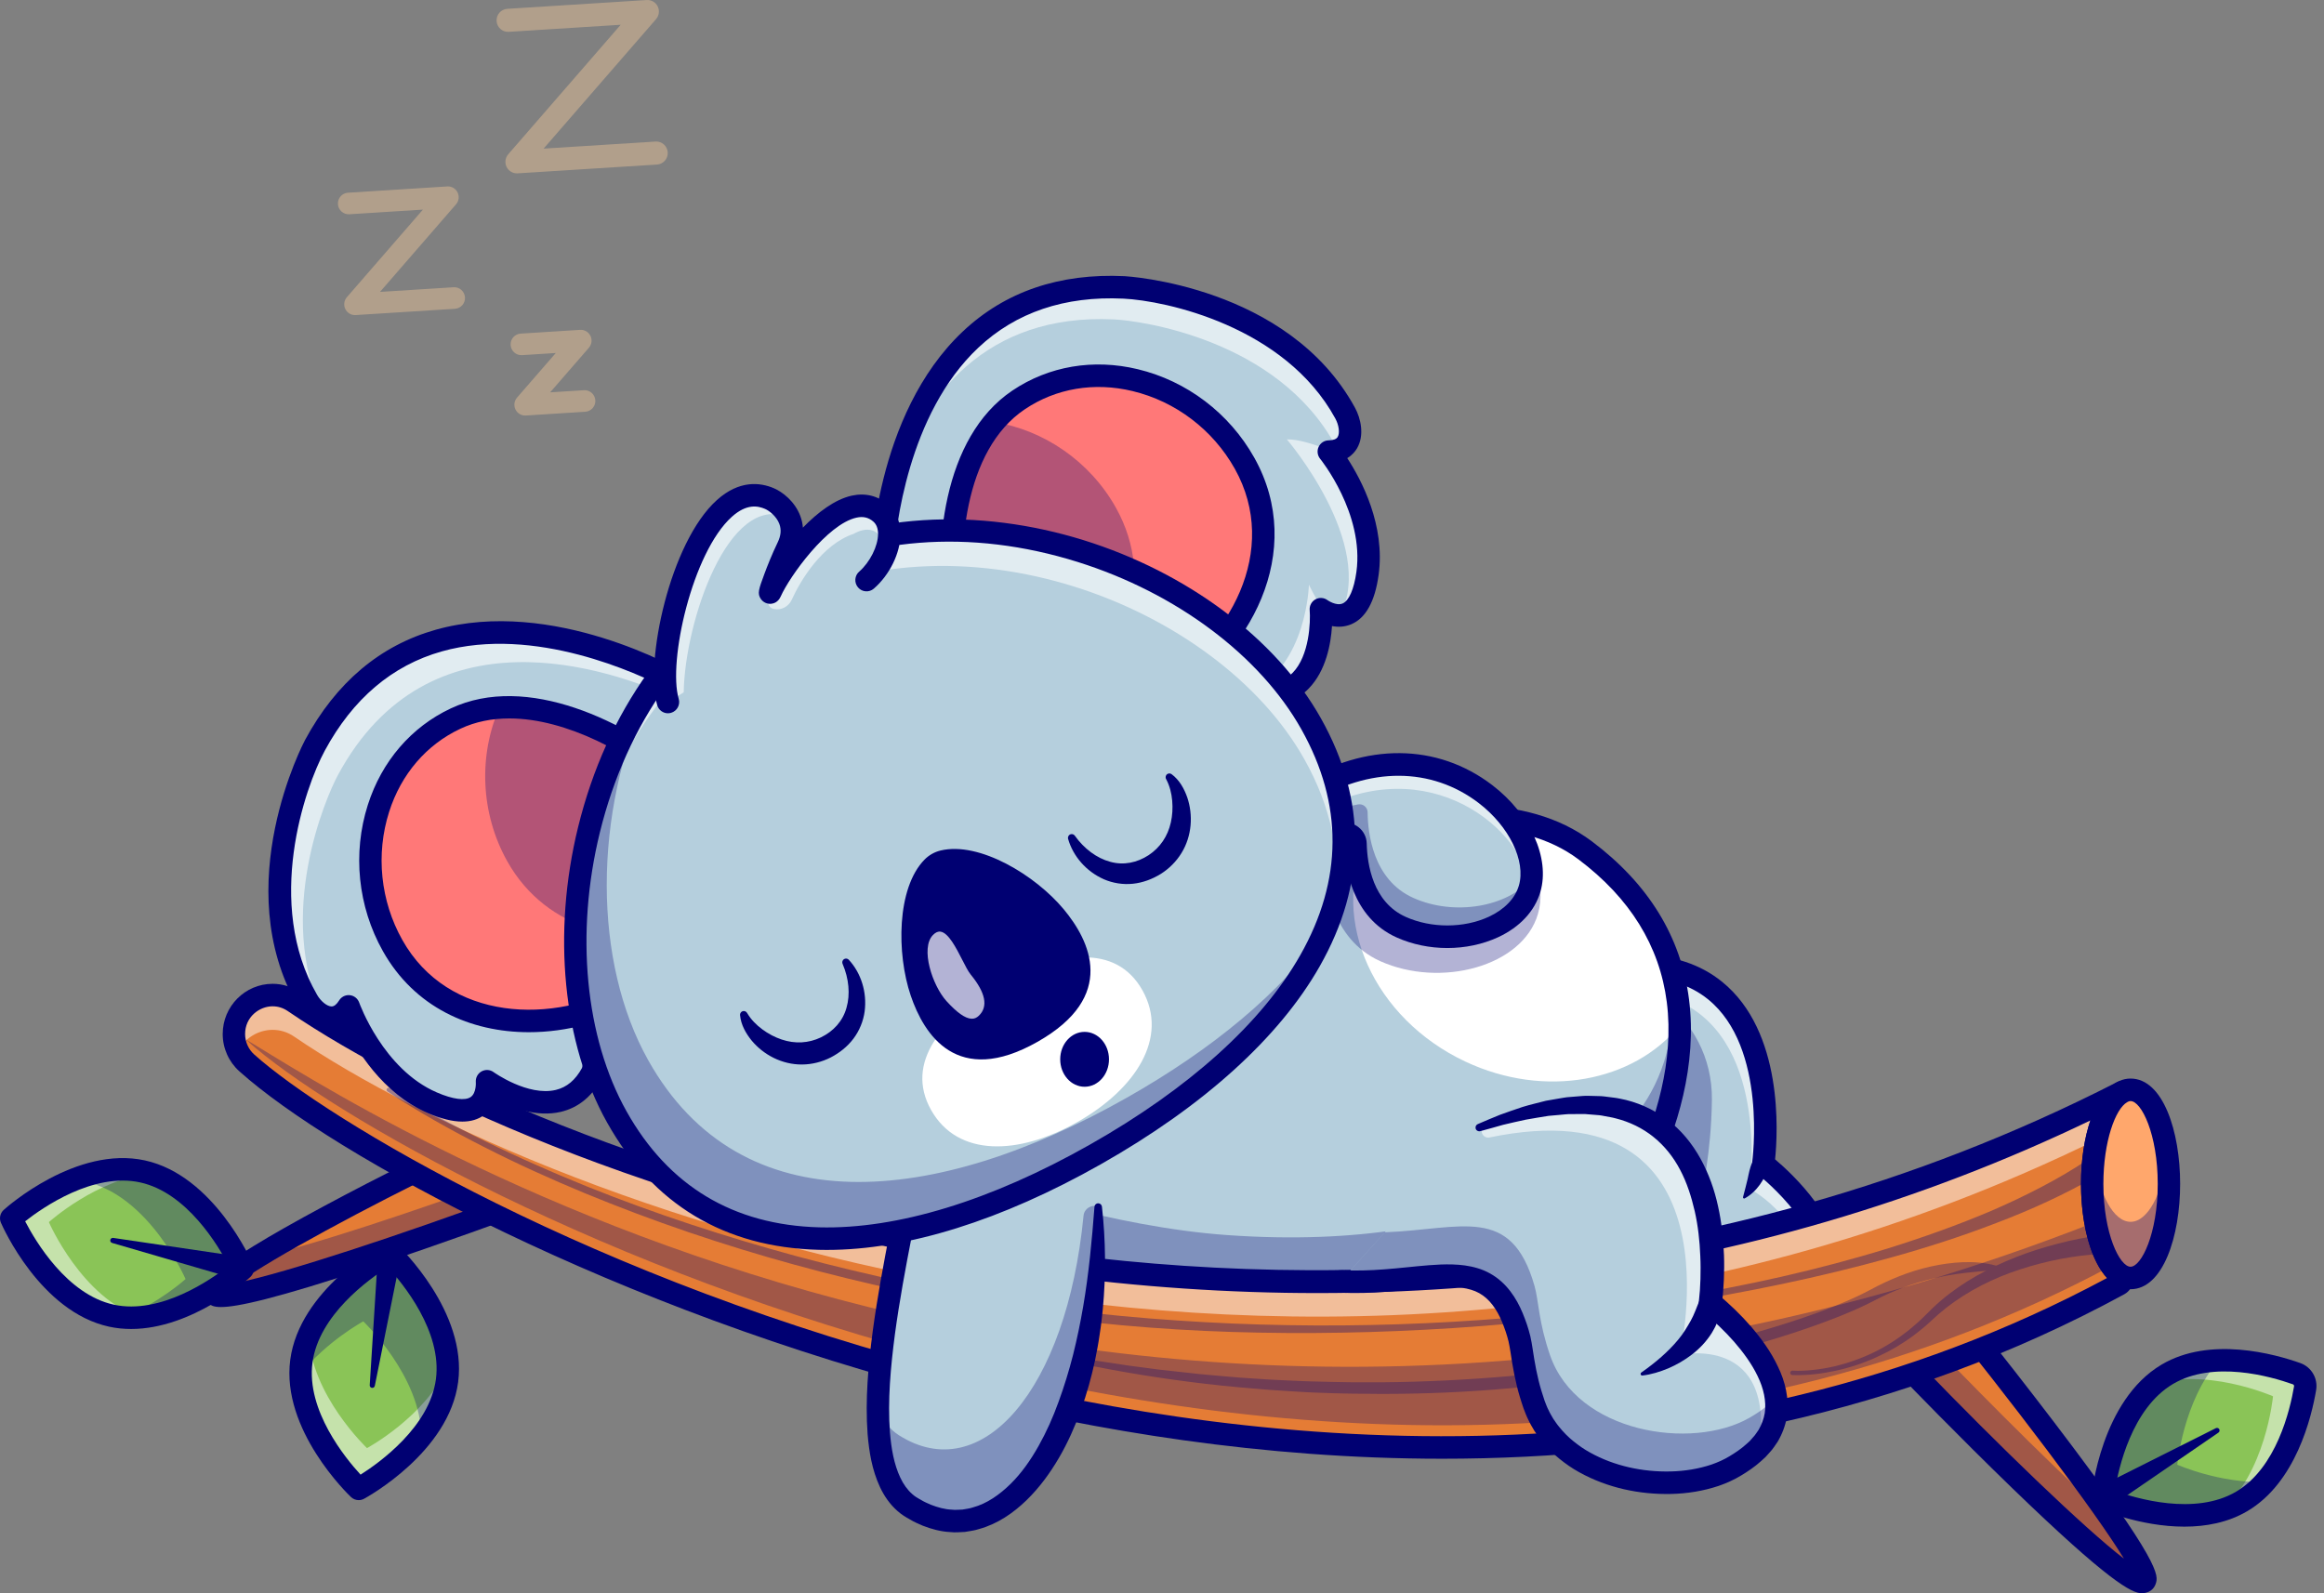 <svg width="140" height="96" viewBox="0 0 140 96" fill="none" xmlns="http://www.w3.org/2000/svg">
<rect x="0" y="0" width="140" height="96" fill="#808080" stroke="none"/>
<g clip-path="url(#clip0_0_351)">
<path d="M83.943 68.84C89.544 69.111 93.096 66.576 94.665 72.073C94.921 72.968 94.905 74.241 95.603 76.256C97.22 80.928 104.118 82.004 107.592 80.034C114.197 76.289 106.219 70.146 106.219 70.146C106.219 70.146 108.639 53.392 92.292 59.57" fill="#B5CFDD"/>
<path d="M103.576 81.088C102.315 81.088 101.008 80.864 99.809 80.408C97.665 79.595 96.134 78.133 95.497 76.293C95.044 74.984 94.891 73.997 94.768 73.203C94.703 72.781 94.647 72.415 94.558 72.104C93.45 68.225 91.341 68.437 88.149 68.761C86.909 68.886 85.502 69.029 83.938 68.953C83.876 68.95 83.829 68.897 83.831 68.834C83.834 68.772 83.89 68.721 83.949 68.727C85.496 68.801 86.894 68.661 88.127 68.536C91.313 68.214 93.614 67.982 94.774 72.043C94.866 72.367 94.924 72.739 94.99 73.169C95.112 73.954 95.263 74.93 95.709 76.22C96.324 77.996 97.808 79.408 99.888 80.197C102.464 81.175 105.538 81.07 107.537 79.936C109.139 79.028 109.997 77.9 110.089 76.585C110.306 73.474 106.192 70.268 106.15 70.236C106.118 70.211 106.102 70.17 106.108 70.13C106.118 70.058 107.102 62.887 103.243 59.769C100.884 57.862 97.213 57.831 92.331 59.676C92.273 59.699 92.208 59.668 92.186 59.61C92.164 59.552 92.194 59.487 92.252 59.465C97.214 57.589 100.959 57.632 103.385 59.593C107.142 62.63 106.43 69.358 106.339 70.096C106.844 70.496 110.528 73.524 110.313 76.6C110.216 77.996 109.319 79.185 107.647 80.132C106.529 80.767 105.085 81.088 103.576 81.088Z" fill="#000072"/>
<path d="M107.592 80.035C104.877 81.574 100.067 81.254 97.324 78.806C96.558 78.125 95.955 77.276 95.602 76.258C94.905 74.242 94.921 72.968 94.666 72.073C93.095 66.577 89.544 69.111 83.942 68.84L92.291 59.571C96.852 57.847 99.952 57.908 102.053 58.893C107.476 61.439 106.219 70.146 106.219 70.146C106.219 70.146 114.197 76.29 107.592 80.035V80.035Z" fill="#B5CFDD"/>
<path d="M103.55 81.075C101.335 81.075 98.942 80.401 97.25 78.89C96.43 78.161 95.84 77.288 95.496 76.294C95.043 74.984 94.89 73.996 94.768 73.202C94.703 72.779 94.646 72.415 94.558 72.103C93.449 68.225 91.341 68.438 88.149 68.76C86.908 68.885 85.501 69.028 83.937 68.951C83.893 68.95 83.855 68.922 83.839 68.882C83.822 68.841 83.83 68.795 83.859 68.763L92.207 59.494C92.22 59.481 92.234 59.47 92.251 59.464C96.398 57.897 99.712 57.67 102.1 58.789C107.285 61.223 106.439 69.283 106.338 70.095C106.843 70.495 110.527 73.524 110.312 76.6C110.215 77.996 109.318 79.185 107.647 80.132C106.572 80.741 105.105 81.074 103.549 81.074L103.55 81.075ZM90.397 68.377C92.417 68.377 93.911 69.022 94.774 72.042C94.866 72.367 94.923 72.738 94.99 73.168C95.111 73.953 95.262 74.93 95.708 76.221C96.039 77.177 96.608 78.018 97.398 78.722C100.209 81.23 104.998 81.376 107.537 79.937C109.138 79.029 109.997 77.901 110.089 76.585C110.306 73.474 106.192 70.268 106.151 70.236C106.119 70.211 106.103 70.17 106.108 70.13C106.121 70.044 107.29 61.476 102.005 58.995C99.679 57.905 96.433 58.131 92.356 59.667L84.187 68.737C85.64 68.787 86.958 68.654 88.127 68.537C88.943 68.454 89.701 68.378 90.397 68.378V68.377Z" fill="#000072"/>
<g opacity="0.6">
<path d="M109.269 78.727C109.28 73.516 105.396 71.634 105.396 71.634C105.396 71.634 106.653 62.926 101.23 60.381C99.129 59.396 96.029 59.335 91.468 61.059L84.445 68.855C84.28 68.853 84.111 68.848 83.942 68.839L92.291 59.571C96.852 57.847 99.952 57.908 102.053 58.892C107.476 61.438 106.219 70.146 106.219 70.146C106.219 70.146 112.542 75.015 109.269 78.727Z" fill="white"/>
</g>
<path d="M103.571 81.65C102.241 81.65 100.869 81.415 99.61 80.937C97.308 80.063 95.659 78.481 94.965 76.479C94.495 75.122 94.332 74.063 94.212 73.29C94.15 72.886 94.096 72.537 94.016 72.26C93.038 68.834 91.424 68.998 88.205 69.323C86.945 69.45 85.517 69.595 83.91 69.517C83.538 69.499 83.251 69.181 83.269 68.807C83.287 68.433 83.604 68.141 83.975 68.163C85.481 68.235 86.856 68.096 88.07 67.974C91.264 67.65 94.025 67.372 95.314 71.886C95.416 72.245 95.476 72.633 95.546 73.082C95.663 73.844 95.81 74.793 96.24 76.034C96.799 77.649 98.165 78.94 100.087 79.669C102.477 80.576 105.427 80.484 107.26 79.444C108.686 78.636 109.449 77.661 109.527 76.547C109.725 73.744 105.847 70.715 105.808 70.684C105.614 70.535 105.516 70.292 105.551 70.049C105.561 69.981 106.495 63.119 102.888 60.207C100.695 58.437 97.209 58.436 92.529 60.206C92.18 60.337 91.791 60.16 91.659 59.81C91.528 59.459 91.705 59.068 92.053 58.936C97.215 56.985 101.146 57.058 103.737 59.153C107.446 62.151 107.098 68.243 106.933 69.855C107.946 70.709 111.085 73.611 110.874 76.64C110.762 78.237 109.77 79.578 107.924 80.625C106.724 81.305 105.179 81.65 103.571 81.65Z" fill="#000072"/>
<path d="M105.003 72.126C105.101 71.732 105.203 71.382 105.279 71.039C105.318 70.868 105.346 70.698 105.389 70.537C105.433 70.376 105.474 70.217 105.553 70.061L105.564 70.039C105.679 69.811 105.956 69.72 106.183 69.836C106.337 69.915 106.429 70.07 106.435 70.232C106.442 70.444 106.388 70.649 106.316 70.844C106.242 71.039 106.131 71.218 106.011 71.387C105.767 71.722 105.468 72.01 105.103 72.206C105.069 72.224 105.026 72.211 105.009 72.177C105 72.161 104.999 72.142 105.003 72.126V72.126Z" fill="#000072"/>
<g opacity="0.3">
<path d="M102.51 71.89C102.51 71.89 101.466 75.032 97.324 78.806C96.558 78.125 95.955 77.276 95.602 76.258C94.905 74.242 94.921 72.968 94.666 72.073C93.095 66.577 89.544 69.111 83.942 68.84L92.291 59.571C92.69 59.42 93.078 59.283 93.455 59.159C98.262 57.577 103.187 61.187 103.127 66.268C103.089 69.492 102.51 71.89 102.51 71.89Z" fill="#000072"/>
</g>
<path d="M96.035 75.601C96.035 75.601 89.784 82.213 73.622 81.064C63.627 80.352 52.852 72.295 52.852 72.295L72.023 53.964C72.023 53.964 74.977 52.361 78.953 51.019C80.125 50.621 81.388 50.248 82.689 49.943C85.369 49.317 88.219 48.99 90.801 49.379C92.523 49.638 94.129 50.216 95.487 51.235C99.675 54.378 101.118 58.151 101.183 61.779C101.317 68.977 96.035 75.602 96.035 75.602L96.035 75.601Z" fill="#B5CFDD"/>
<path d="M77.268 81.309C76.11 81.309 74.893 81.267 73.614 81.176C63.701 80.471 52.893 72.466 52.785 72.386C52.758 72.366 52.742 72.335 52.74 72.302C52.738 72.268 52.751 72.236 52.775 72.213L71.946 53.883C71.953 53.876 71.961 53.87 71.97 53.865C71.999 53.849 74.977 52.242 78.917 50.912C80.181 50.482 81.442 50.119 82.663 49.833C85.762 49.11 88.506 48.919 90.818 49.267C92.672 49.546 94.266 50.178 95.554 51.144C99.287 53.946 101.219 57.523 101.296 61.777C101.429 68.933 96.176 75.606 96.123 75.672C96.121 75.674 96.119 75.677 96.117 75.68C96.059 75.74 90.625 81.31 77.268 81.31L77.268 81.309ZM53.027 72.284C54.181 73.12 64.313 80.288 73.63 80.951C89.415 82.074 95.779 75.704 95.951 75.527C96.104 75.332 101.201 68.783 101.072 61.781C100.996 57.6 99.094 54.083 95.42 51.325C94.162 50.382 92.602 49.764 90.784 49.49C88.501 49.148 85.786 49.336 82.714 50.053C81.5 50.338 80.246 50.699 78.988 51.126C75.2 52.405 72.308 53.94 72.089 54.057L53.026 72.284H53.027Z" fill="#000072"/>
<g opacity="0.3">
<path d="M96.036 75.601C96.036 75.601 89.784 82.213 73.622 81.064C63.627 80.352 52.852 72.295 52.852 72.295L55.293 69.961C59.444 71.471 67.084 73.93 73.914 74.417C90.076 75.566 96.036 69.256 96.036 69.256C96.036 69.256 101.188 67.059 100.842 58.989C101.061 59.919 101.167 60.853 101.184 61.779C101.318 68.977 96.036 75.601 96.036 75.601Z" fill="#000072"/>
</g>
<path d="M101.184 61.779C98.418 65.192 93.07 66.214 88.283 63.968C82.768 61.382 80.085 55.44 82.289 50.695C82.411 50.436 82.542 50.185 82.689 49.942C87.158 48.9 92.092 48.687 95.488 51.234C99.676 54.377 101.118 58.15 101.184 61.779V61.779Z" fill="white"/>
<path d="M77.346 81.877C76.152 81.877 74.897 81.834 73.574 81.74C63.499 81.023 52.895 73.172 52.449 72.838C52.29 72.719 52.191 72.534 52.178 72.335C52.166 72.135 52.243 71.941 52.387 71.803L71.559 53.474C71.602 53.432 71.65 53.397 71.703 53.368C72.361 53.011 87.901 44.694 95.892 50.691C99.3 53.248 101.27 56.452 101.748 60.213C102.757 68.148 96.816 75.707 96.563 76.024C96.551 76.039 96.539 76.054 96.526 76.068C96.283 76.324 90.862 81.877 77.345 81.877H77.346ZM53.911 72.218C56.379 73.931 65.374 79.797 73.669 80.388C88.842 81.467 95.143 75.533 95.53 75.151C95.909 74.661 101.32 67.517 100.409 60.378C99.978 56.999 98.186 54.105 95.085 51.777C88.051 46.498 73.611 53.895 72.422 54.52L53.911 72.217V72.218Z" fill="#000072"/>
<path d="M26.879 69.663C26.879 69.663 12.869 76.488 12.888 77.88C12.907 79.273 30.799 72.674 30.799 72.674" fill="#DD8E58"/>
<path d="M13.334 78.176C13.125 78.176 12.974 78.149 12.89 78.091C12.816 78.04 12.776 77.967 12.775 77.882C12.756 76.459 25.39 70.263 26.83 69.561C26.886 69.534 26.953 69.557 26.98 69.613C27.007 69.669 26.984 69.737 26.928 69.764C21.322 72.495 12.987 76.91 13 77.879C13 77.886 13 77.893 13.018 77.905C13.08 77.948 13.196 77.969 13.359 77.969C15.369 77.969 24.586 74.845 30.759 72.568C30.818 72.548 30.882 72.577 30.904 72.636C30.925 72.694 30.895 72.759 30.837 72.781C29.246 73.367 16.121 78.176 13.333 78.176L13.334 78.176Z" fill="#000072"/>
<path d="M30.799 72.673L29.254 71.487L26.88 69.661C26.88 69.661 19.901 73.059 15.801 75.551C14.093 76.589 12.882 77.471 12.888 77.88C12.908 79.272 30.799 72.673 30.799 72.673Z" fill="#E57C35"/>
<g opacity="0.3">
<path d="M30.799 72.673C30.799 72.673 12.907 79.272 12.887 77.881C12.882 77.499 13.942 76.701 15.477 75.75C18.508 75.178 25.382 72.805 29.199 71.445L29.253 71.486L30.798 72.672L30.799 72.673Z" fill="#000072"/>
</g>
<path d="M13.31 78.754C12.857 78.754 12.704 78.647 12.572 78.556C12.348 78.402 12.217 78.158 12.213 77.89C12.206 77.348 12.195 76.607 19.558 72.651C23.03 70.786 26.55 69.07 26.585 69.052C26.92 68.89 27.324 69.03 27.487 69.367C27.649 69.704 27.509 70.109 27.174 70.272C22.009 72.789 16.489 75.758 14.385 77.269C17.198 76.697 24.203 74.384 30.567 72.037C30.916 71.908 31.304 72.089 31.432 72.44C31.561 72.792 31.381 73.181 31.032 73.31C30.99 73.326 26.807 74.867 22.533 76.287C16.493 78.295 14.253 78.754 13.31 78.754Z" fill="#000072"/>
<path d="M115.274 82.757C115.274 82.757 127.706 95.648 129.129 95.303C130.552 94.959 116.851 78.003 116.851 78.003" fill="#E57C35"/>
<g opacity="0.3">
<path d="M116.85 78.002L115.275 82.758C115.275 82.758 127.705 95.648 129.128 95.304C129.542 95.205 128.68 93.705 127.25 91.629C123.118 87.933 117.265 81.862 117.265 81.862L118.049 79.496C117.31 78.569 116.85 78.002 116.85 78.002Z" fill="#000072"/>
</g>
<path d="M129.03 96C128.426 96 127.055 95.314 121.2 89.648C117.944 86.497 114.821 83.262 114.79 83.229C114.531 82.96 114.538 82.531 114.805 82.27C115.073 82.01 115.5 82.017 115.759 82.286C120.373 87.07 125.563 92.082 127.949 93.916C126.231 91.09 121.177 84.432 116.327 78.43C116.092 78.14 116.136 77.713 116.425 77.477C116.715 77.241 117.14 77.285 117.375 77.576C117.407 77.615 120.623 81.598 123.742 85.694C130.258 94.251 130.028 94.936 129.86 95.435C129.771 95.7 129.557 95.897 129.287 95.962C129.212 95.981 129.132 96 129.03 96Z" fill="#000072"/>
<path d="M127.68 76.762C127.899 76.924 127.886 77.258 127.647 77.388C81.755 102.37 24.857 73.002 14.874 64.051C14.375 63.606 14.091 62.972 14.091 62.303C14.091 60.925 15.217 59.956 16.425 59.956C16.863 59.956 17.311 60.083 17.723 60.364C32.956 70.774 81.628 89.412 127.826 65.813C126.801 66.388 126.036 68.642 126.036 71.334C126.036 74.025 126.729 76.059 127.68 76.762H127.68Z" fill="#E57C35"/>
<g opacity="0.5">
<path d="M126.307 68.669C80.567 91.101 32.79 72.757 17.723 62.46C17.312 62.179 16.863 62.052 16.425 62.052C15.556 62.052 14.732 62.553 14.335 63.345C14.177 63.023 14.091 62.667 14.091 62.302C14.091 60.924 15.217 59.955 16.425 59.955C16.863 59.955 17.311 60.082 17.723 60.363C32.956 70.773 81.628 89.411 127.826 65.812C127.167 66.181 126.616 67.243 126.307 68.669Z" fill="white"/>
</g>
<g opacity="0.3">
<path d="M14.875 62.696C24.825 71.62 81.394 100.828 127.209 76.267C126.78 75.669 126.436 74.746 126.235 73.63C66.679 97.059 20.997 66.289 14.808 62.63C14.83 62.652 14.851 62.675 14.875 62.697V62.696Z" fill="#000072"/>
</g>
<g opacity="0.35">
<path d="M23.477 65.567C24.398 66.175 25.364 66.73 26.334 67.266C27.307 67.8 28.294 68.308 29.291 68.795C30.288 69.282 31.294 69.751 32.31 70.196C33.322 70.65 34.347 71.076 35.374 71.495C39.491 73.151 43.716 74.528 47.995 75.693C52.278 76.844 56.624 77.764 61.001 78.465C65.377 79.168 69.802 79.552 74.232 79.747C83.094 80.118 92.004 79.613 100.768 78.199C105.147 77.484 109.491 76.526 113.727 75.222C115.841 74.561 117.929 73.819 119.961 72.956C120.974 72.519 121.971 72.046 122.945 71.537C123.919 71.029 124.868 70.477 125.773 69.868L125.775 69.867C126.033 69.693 126.382 69.762 126.554 70.021C126.727 70.281 126.658 70.631 126.4 70.805C126.39 70.811 126.379 70.819 126.368 70.824C124.402 71.964 122.351 72.897 120.256 73.691C118.167 74.5 116.037 75.18 113.888 75.778C109.59 76.973 105.221 77.868 100.825 78.563C98.627 78.912 96.421 79.205 94.209 79.444C93.103 79.562 91.996 79.671 90.887 79.763C89.779 79.862 88.67 79.948 87.559 80.02C83.119 80.308 78.664 80.396 74.213 80.255C69.762 80.117 65.317 79.716 60.912 79.035C58.711 78.68 56.523 78.267 54.347 77.791C52.171 77.317 50.005 76.794 47.857 76.202C43.561 75.023 39.334 73.588 35.214 71.888C33.155 71.034 31.124 70.114 29.139 69.1C28.145 68.595 27.162 68.07 26.193 67.518C25.225 66.963 24.268 66.395 23.342 65.762C23.287 65.725 23.273 65.65 23.31 65.596C23.346 65.542 23.419 65.528 23.473 65.563L23.477 65.566L23.477 65.567Z" fill="#000072"/>
</g>
<path d="M86.878 87.894C76.036 87.894 65.945 86.195 57.631 84.102C37.102 78.935 20.007 69.562 14.425 64.556C13.784 63.986 13.416 63.164 13.416 62.303C13.416 60.635 14.765 59.278 16.425 59.278C17.019 59.278 17.6 59.459 18.102 59.803C25.755 65.033 41.651 72.196 61.263 75.171C77.708 77.666 102.552 77.963 127.52 65.208C127.847 65.04 128.247 65.168 128.421 65.493C128.594 65.818 128.476 66.223 128.155 66.404C127.445 66.803 126.711 68.756 126.711 71.333C126.711 73.911 127.416 75.725 128.079 76.216C128.373 76.433 128.533 76.779 128.508 77.142C128.483 77.499 128.282 77.814 127.968 77.984C114.39 85.376 100.077 87.894 86.878 87.894ZM16.424 60.633C15.626 60.633 14.765 61.272 14.765 62.303C14.765 62.776 14.968 63.229 15.321 63.543C19.628 67.405 35.715 77.188 57.959 82.787C76.066 87.344 102.691 90.019 126.938 77.001C125.969 75.966 125.361 73.82 125.361 71.333C125.361 69.894 125.567 68.57 125.927 67.51C115.722 72.421 104.777 75.63 93.357 77.054C82.896 78.358 72.029 78.176 61.061 76.512C41.225 73.503 25.113 66.235 17.342 60.925C17.06 60.731 16.752 60.634 16.424 60.634V60.633ZM127.278 77.307C127.278 77.307 127.279 77.308 127.279 77.308C127.279 77.308 127.278 77.308 127.278 77.307Z" fill="#000072"/>
<path d="M130.66 71.334C130.66 74.465 129.624 77.002 128.347 77.002C127.069 77.002 126.036 74.465 126.036 71.334C126.036 68.642 126.801 66.388 127.825 65.813C127.859 65.794 127.895 65.776 127.929 65.758C127.931 65.756 127.934 65.756 127.936 65.756C128.069 65.694 128.207 65.665 128.347 65.665C129.624 65.665 130.66 68.202 130.66 71.333V71.334Z" fill="#FFA76C"/>
<g opacity="0.35">
<path d="M130.661 71.333C130.661 74.464 129.625 77.001 128.348 77.001C127.07 77.001 126.037 74.464 126.037 71.333C126.037 70.743 126.073 70.177 126.14 69.641C126.436 71.947 127.312 73.619 128.348 73.619C129.383 73.619 130.261 71.948 130.557 69.641C130.625 70.174 130.661 70.743 130.661 71.333Z" fill="#000072"/>
</g>
<path d="M128.346 77.68C126.386 77.68 125.361 74.487 125.361 71.334C125.361 68.395 126.219 65.939 127.496 65.221L127.612 65.159C127.632 65.149 127.652 65.14 127.673 65.131C127.887 65.036 128.113 64.987 128.346 64.987C130.307 64.987 131.334 68.18 131.334 71.334C131.334 74.487 130.307 77.681 128.346 77.681L128.346 77.68ZM128.214 66.374L128.142 66.411C127.444 66.804 126.71 68.757 126.71 71.334C126.71 74.334 127.695 76.325 128.346 76.325C128.997 76.325 129.984 74.335 129.984 71.334C129.984 68.333 128.998 66.343 128.346 66.343C128.301 66.343 128.259 66.353 128.216 66.372C128.215 66.372 128.214 66.373 128.213 66.374H128.214Z" fill="#000072"/>
<g opacity="0.3">
<path d="M107.993 82.586C108.404 82.61 108.834 82.586 109.253 82.54C109.674 82.494 110.092 82.424 110.505 82.327C111.329 82.132 112.132 81.848 112.894 81.479C113.653 81.106 114.366 80.645 115.024 80.117C115.349 79.848 115.667 79.572 115.963 79.27L116.425 78.814C116.584 78.662 116.749 78.516 116.914 78.372C118.253 77.229 119.819 76.389 121.444 75.747C122.258 75.425 123.095 75.164 123.942 74.942C124.795 74.719 125.637 74.545 126.545 74.43C126.853 74.391 127.135 74.61 127.174 74.919C127.213 75.229 126.995 75.512 126.686 75.551C126.669 75.553 126.651 75.555 126.634 75.555H126.618C126.228 75.568 125.798 75.608 125.388 75.659C124.973 75.711 124.558 75.776 124.145 75.853C123.321 76.01 122.505 76.221 121.706 76.482C120.107 76.997 118.582 77.762 117.254 78.791C117.091 78.922 116.927 79.055 116.769 79.192L116.297 79.622C115.978 79.922 115.635 80.196 115.288 80.46C114.936 80.721 114.571 80.96 114.196 81.183C113.819 81.402 113.431 81.6 113.034 81.78C112.243 82.142 111.413 82.415 110.565 82.596C109.715 82.778 108.856 82.882 107.973 82.853C107.899 82.851 107.841 82.789 107.844 82.714C107.846 82.64 107.908 82.582 107.982 82.584C107.983 82.584 107.984 82.584 107.985 82.584H107.994L107.993 82.586Z" fill="#000072"/>
<path d="M60.379 80.946C62.89 81.465 65.413 81.911 67.947 82.276L69.85 82.527L71.757 82.736C72.392 82.816 73.031 82.857 73.667 82.919C74.303 82.982 74.941 83.025 75.579 83.065C76.216 83.109 76.854 83.151 77.493 83.173C78.132 83.198 78.769 83.237 79.408 83.244C80.047 83.254 80.686 83.284 81.325 83.285C81.964 83.285 82.603 83.294 83.241 83.288C85.797 83.266 88.35 83.139 90.895 82.92C93.44 82.695 95.975 82.366 98.492 81.926C101.008 81.489 103.503 80.928 105.959 80.234C107.184 79.88 108.401 79.495 109.595 79.055C110.193 78.837 110.781 78.597 111.362 78.344C111.652 78.218 111.937 78.083 112.22 77.945L112.639 77.73L113.073 77.501C114.243 76.908 115.491 76.446 116.79 76.215C118.08 75.988 119.443 75.935 120.696 76.405C120.725 76.416 120.74 76.449 120.729 76.478C120.721 76.501 120.7 76.515 120.677 76.515H120.672C120.353 76.522 120.033 76.55 119.718 76.565C119.403 76.589 119.09 76.623 118.778 76.654C118.156 76.719 117.537 76.797 116.926 76.929C115.705 77.183 114.51 77.576 113.381 78.124L112.521 78.56C112.227 78.703 111.932 78.841 111.633 78.97C111.037 79.228 110.436 79.47 109.827 79.69C108.614 80.139 107.385 80.535 106.147 80.897C103.667 81.607 101.152 82.181 98.615 82.63C96.08 83.084 93.524 83.422 90.959 83.648C88.394 83.88 85.82 83.987 83.245 83.99C81.958 83.986 80.671 83.969 79.385 83.914C78.742 83.896 78.101 83.845 77.458 83.809C76.816 83.776 76.175 83.722 75.534 83.666C70.404 83.254 65.319 82.356 60.352 81.055C60.322 81.047 60.304 81.016 60.312 80.986C60.32 80.957 60.35 80.939 60.379 80.944V80.946Z" fill="#000072"/>
</g>
<g opacity="0.35">
<path d="M14.24 63.115C14.177 62.946 14.133 62.77 14.111 62.59C14.133 62.77 14.177 62.946 14.24 63.115Z" fill="#000072"/>
</g>
<g opacity="0.35">
<path d="M14.102 62.284C14.095 62.288 14.091 62.294 14.091 62.302C14.091 62.294 14.095 62.288 14.102 62.284Z" fill="#000072"/>
</g>
<g opacity="0.35">
<path d="M14.669 63.84C14.57 63.727 14.482 63.606 14.407 63.478C14.482 63.607 14.57 63.727 14.669 63.84Z" fill="#000072"/>
</g>
<g opacity="0.35">
<path d="M23.811 70.053C23.135 69.672 22.488 69.296 21.871 68.927C22.488 69.296 23.135 69.671 23.811 70.053Z" fill="#000072"/>
</g>
<g opacity="0.35">
<path d="M28.185 72.396C27.767 72.184 27.356 71.972 26.953 71.761C27.356 71.972 27.767 72.184 28.185 72.396Z" fill="#000072"/>
</g>
<g opacity="0.35">
<path d="M14.133 62.283C14.124 62.281 14.117 62.282 14.111 62.283C14.117 62.282 14.124 62.281 14.133 62.283Z" fill="#000072"/>
</g>
<g opacity="0.35">
<path d="M19.629 67.539C17.953 66.46 16.582 65.475 15.554 64.63C16.582 65.475 17.953 66.461 19.629 67.539Z" fill="#000072"/>
</g>
<g opacity="0.35">
<path d="M127.437 76.545C127.437 76.545 127.437 76.545 127.437 76.544C127.437 76.544 127.437 76.545 127.437 76.545Z" fill="#000072"/>
</g>
<g opacity="0.35">
<path d="M127.547 76.652C127.551 76.655 127.554 76.658 127.557 76.66C127.553 76.657 127.55 76.654 127.547 76.652Z" fill="#000072"/>
</g>
<g opacity="0.35">
<path d="M127.751 76.829C127.751 76.829 127.748 76.828 127.748 76.826C127.748 76.827 127.75 76.828 127.751 76.829Z" fill="#000072"/>
</g>
<g opacity="0.35">
<path d="M14.288 62.341C14.308 62.351 14.331 62.362 14.354 62.374C14.331 62.362 14.308 62.35 14.288 62.341Z" fill="#000072"/>
</g>
<g opacity="0.35">
<path d="M14.21 62.306C14.225 62.312 14.24 62.319 14.258 62.328C14.24 62.319 14.224 62.312 14.21 62.306Z" fill="#000072"/>
</g>
<g opacity="0.35">
<path d="M14.15 62.287C14.161 62.289 14.171 62.292 14.184 62.297C14.171 62.292 14.16 62.289 14.15 62.287Z" fill="#000072"/>
</g>
<g opacity="0.35">
<path d="M14.875 64.05C14.977 64.142 15.085 64.236 15.197 64.331C15.085 64.236 14.977 64.141 14.875 64.05Z" fill="#000072"/>
</g>
<g opacity="0.35">
<path d="M59.555 83.874C58.965 83.734 58.377 83.591 57.794 83.444C58.377 83.591 58.965 83.734 59.555 83.874Z" fill="#000072"/>
</g>
<g opacity="0.35">
<path d="M75.509 86.625C73.751 86.44 72.009 86.216 70.285 85.957C72.009 86.216 73.751 86.44 75.509 86.625Z" fill="#000072"/>
</g>
<g opacity="0.35">
<path d="M34.957 75.597C32.544 74.536 30.289 73.465 28.216 72.411C30.289 73.465 32.544 74.536 34.957 75.597Z" fill="#000072"/>
</g>
<g opacity="0.35">
<path d="M75.509 86.625C76.198 86.697 76.889 86.763 77.582 86.823C76.889 86.763 76.198 86.697 75.509 86.625Z" fill="#000072"/>
</g>
<g opacity="0.35">
<path d="M85.357 87.223C84.636 87.212 83.916 87.194 83.198 87.168C83.917 87.193 84.636 87.212 85.357 87.223Z" fill="#000072"/>
</g>
<g opacity="0.35">
<path d="M127.646 77.387C114.025 84.802 99.435 87.429 85.39 87.223C99.435 87.429 114.025 84.802 127.646 77.387C127.741 77.336 127.799 77.253 127.823 77.162C127.799 77.253 127.741 77.336 127.646 77.387Z" fill="#000072"/>
</g>
<g opacity="0.35">
<path d="M62.625 84.566C61.738 84.377 60.858 84.18 59.985 83.976C60.858 84.18 61.738 84.377 62.625 84.566Z" fill="#000072"/>
</g>
<g opacity="0.35">
<path d="M40.471 77.886C40.008 77.705 39.549 77.523 39.095 77.34C39.549 77.523 40.008 77.706 40.471 77.886Z" fill="#000072"/>
</g>
<g opacity="0.35">
<path d="M37.957 76.876C37.861 76.837 37.767 76.797 37.672 76.758C37.767 76.797 37.862 76.837 37.957 76.876Z" fill="#000072"/>
</g>
<g opacity="0.35">
<path d="M36.332 76.194C36.255 76.161 36.177 76.128 36.1 76.094C36.177 76.128 36.255 76.161 36.332 76.194Z" fill="#000072"/>
</g>
<g opacity="0.35">
<path d="M43.395 78.995C42.85 78.795 42.309 78.593 41.775 78.389C42.309 78.592 42.85 78.794 43.395 78.995Z" fill="#000072"/>
</g>
<g opacity="0.35">
<path d="M48.835 80.87C48.419 80.736 48.006 80.6 47.595 80.463C48.006 80.6 48.419 80.736 48.835 80.87Z" fill="#000072"/>
</g>
<g opacity="0.35">
<path d="M46.831 80.207C46.539 80.108 46.249 80.008 45.959 79.908C46.248 80.008 46.539 80.107 46.831 80.207Z" fill="#000072"/>
</g>
<g opacity="0.35">
<path d="M45.173 79.634C44.79 79.499 44.409 79.363 44.031 79.226C44.41 79.363 44.79 79.499 45.173 79.634Z" fill="#000072"/>
</g>
<path d="M6.707 79.273C10.557 80.114 14.619 76.451 14.619 76.451C14.619 76.451 12.438 71.424 8.587 70.582C4.737 69.741 0.675 73.404 0.675 73.404C0.675 73.404 2.856 78.431 6.707 79.273Z" fill="#8AC457"/>
<path d="M7.884 79.509C7.484 79.509 7.082 79.47 6.683 79.383C2.821 78.539 0.594 73.5 0.572 73.449C0.553 73.405 0.564 73.353 0.6 73.32C0.641 73.283 4.749 69.629 8.611 70.472C12.473 71.315 14.7 76.354 14.722 76.405C14.741 76.45 14.73 76.502 14.694 76.534C14.657 76.568 11.351 79.509 7.884 79.509ZM6.731 79.162C10.225 79.924 13.958 76.869 14.482 76.42C14.191 75.794 12.058 71.455 8.563 70.692C5.07 69.929 1.336 72.985 0.812 73.434C1.103 74.061 3.236 78.399 6.731 79.162Z" fill="#000072"/>
<g opacity="0.5">
<path d="M2.945 73.637C2.945 73.637 5.858 71.01 9.089 70.718C8.926 70.664 8.758 70.618 8.587 70.581C4.736 69.74 0.676 73.405 0.676 73.405C0.676 73.405 2.856 78.433 6.707 79.273C7.296 79.401 7.893 79.425 8.478 79.372C4.939 78.233 2.945 73.637 2.945 73.637L2.945 73.637Z" fill="white"/>
</g>
<g opacity="0.3">
<path d="M14.62 76.451C14.62 76.451 12.438 71.425 8.588 70.581C7.153 70.266 5.691 70.577 4.422 71.094C4.664 71.112 4.908 71.147 5.148 71.2C8.999 72.041 11.179 77.068 11.179 77.068C11.179 77.068 9.578 78.514 7.429 79.379C11.05 79.671 14.62 76.451 14.62 76.451V76.451Z" fill="#000072"/>
</g>
<path d="M7.901 80.076C7.458 80.076 7.011 80.033 6.563 79.935C2.423 79.031 0.151 73.894 0.056 73.675C-0.06 73.407 0.008 73.095 0.224 72.9C0.401 72.74 4.59 69.016 8.731 69.919C12.871 70.824 15.143 75.961 15.238 76.179C15.354 76.447 15.287 76.76 15.07 76.954C14.913 77.096 11.562 80.076 7.901 80.076V80.076ZM6.85 78.61C9.666 79.226 12.717 77.1 13.779 76.267C13.158 75.066 11.26 71.86 8.444 71.245C5.627 70.628 2.577 72.754 1.515 73.588C2.137 74.789 4.034 77.995 6.85 78.61Z" fill="#000072"/>
<path d="M6.819 74.588L14.39 75.707C14.759 75.762 15.014 76.107 14.96 76.478C14.906 76.85 14.562 77.106 14.193 77.052C14.163 77.047 14.131 77.04 14.103 77.032L6.754 74.891C6.672 74.868 6.624 74.781 6.648 74.699C6.67 74.623 6.744 74.577 6.819 74.588H6.819Z" fill="#000072"/>
<path d="M26.93 83.186C27.445 79.261 23.475 75.497 23.475 75.497C23.475 75.497 18.669 78.097 18.154 82.022C17.638 85.947 21.608 89.711 21.608 89.711C21.608 89.711 26.414 87.111 26.93 83.186Z" fill="#8AC457"/>
<path d="M21.608 89.823C21.58 89.823 21.552 89.813 21.53 89.793C21.491 89.755 17.525 85.944 18.042 82.007C18.559 78.07 23.373 75.424 23.422 75.397C23.464 75.374 23.517 75.381 23.552 75.415C23.592 75.453 27.558 79.264 27.04 83.201C26.523 87.137 21.709 89.784 21.661 89.81C21.644 89.819 21.626 89.824 21.608 89.824V89.823ZM23.457 75.637C22.859 75.98 18.733 78.475 18.265 82.037C17.797 85.599 21.138 89.083 21.626 89.571C22.224 89.228 26.35 86.733 26.818 83.171C27.286 79.608 23.945 76.124 23.457 75.637Z" fill="#000072"/>
<g opacity="0.5">
<path d="M26.929 83.185C26.966 82.897 26.981 82.609 26.973 82.325C25.642 85.345 22.109 87.254 22.109 87.254C22.109 87.254 18.701 84.023 18.611 80.426C18.388 80.928 18.226 81.461 18.153 82.022C17.638 85.947 21.607 89.71 21.607 89.71C21.607 89.71 26.414 87.11 26.93 83.185H26.929Z" fill="white"/>
</g>
<g opacity="0.3">
<path d="M25.383 86.543C26.144 85.591 26.762 84.46 26.929 83.185C27.444 79.26 23.475 75.498 23.475 75.498C23.475 75.498 18.668 78.098 18.153 82.023C18.12 82.276 18.105 82.531 18.108 82.784C19.69 80.803 21.885 79.616 21.885 79.616C21.885 79.616 25.354 82.906 25.383 86.543V86.543Z" fill="#000072"/>
</g>
<path d="M21.608 90.388C21.44 90.388 21.273 90.325 21.145 90.203C20.973 90.04 16.931 86.153 17.485 81.933C18.04 77.712 22.947 75.012 23.156 74.9C23.412 74.761 23.727 74.803 23.939 75.003C24.112 75.167 28.153 79.054 27.599 83.274C27.045 87.494 22.137 90.194 21.929 90.307C21.828 90.361 21.718 90.388 21.609 90.388L21.608 90.388ZM23.363 76.353C22.223 77.075 19.2 79.24 18.823 82.11C18.446 84.98 20.806 87.859 21.721 88.853C22.86 88.132 25.884 85.966 26.261 83.096C26.638 80.226 24.278 77.347 23.363 76.353V76.353Z" fill="#000072"/>
<path d="M22.273 83.461L22.756 75.788C22.779 75.414 23.101 75.129 23.474 75.153C23.846 75.177 24.13 75.5 24.106 75.874C24.104 75.904 24.099 75.938 24.094 75.966L22.579 83.502C22.562 83.586 22.48 83.64 22.396 83.623C22.32 83.608 22.268 83.537 22.273 83.461L22.273 83.461Z" fill="#000072"/>
<path d="M130.564 82.804C127.169 84.808 126.659 90.264 126.659 90.264C126.659 90.264 131.652 92.469 135.047 90.464C138.441 88.459 138.951 83.003 138.951 83.003C138.951 83.003 133.958 80.798 130.564 82.804Z" fill="#8AC457"/>
<path d="M131.609 91.412C129.022 91.412 126.648 90.382 126.614 90.367C126.569 90.348 126.543 90.302 126.547 90.254C126.552 90.198 127.102 84.717 130.507 82.706C133.911 80.694 138.946 82.877 138.996 82.9C139.04 82.919 139.067 82.965 139.062 83.013C139.057 83.069 138.508 88.55 135.103 90.561C134.031 91.194 132.797 91.412 131.609 91.412ZM126.78 90.192C127.417 90.454 131.91 92.186 134.99 90.366C138.07 88.547 138.748 83.76 138.83 83.074C138.193 82.813 133.701 81.081 130.621 82.901C127.541 84.72 126.862 89.507 126.78 90.192Z" fill="#000072"/>
<g opacity="0.5">
<path d="M130.114 83.029C129.869 83.174 129.641 83.338 129.426 83.515C132.738 82.283 136.929 84.131 136.929 84.131C136.929 84.131 136.488 88.827 133.713 91.106C134.016 90.993 134.313 90.857 134.597 90.689C137.991 88.684 138.501 83.228 138.501 83.228C138.501 83.228 133.508 81.023 130.114 83.028V83.029Z" fill="white"/>
</g>
<g opacity="0.3">
<path d="M130.562 82.804C127.17 84.808 126.66 90.265 126.66 90.265C126.66 90.265 131.651 92.469 135.046 90.464C135.585 90.147 136.051 89.743 136.454 89.287C133.742 89.392 131.162 88.254 131.162 88.254C131.162 88.254 131.522 84.389 133.662 81.97C132.599 82.011 131.517 82.239 130.562 82.804Z" fill="#000072"/>
</g>
<path d="M131.588 91.986C128.926 91.986 126.534 90.949 126.388 90.885C126.121 90.767 125.96 90.492 125.987 90.201C126.009 89.964 126.572 84.375 130.221 82.219C133.138 80.496 137.034 81.583 138.573 82.13C139.244 82.369 139.644 83.054 139.526 83.759C139.253 85.377 138.306 89.325 135.388 91.048C134.205 91.747 132.865 91.986 131.588 91.986ZM127.4 89.826C128.666 90.284 132.222 91.345 134.704 89.879C137.133 88.445 137.955 84.963 138.196 83.533C138.205 83.478 138.175 83.427 138.123 83.409C136.762 82.924 133.334 81.953 130.906 83.388C128.416 84.858 127.615 88.491 127.4 89.826V89.826Z" fill="#000072"/>
<path d="M133.642 86.319L127.329 90.654C127.021 90.866 126.6 90.787 126.389 90.477C126.179 90.167 126.258 89.744 126.566 89.533C126.591 89.516 126.619 89.499 126.646 89.486L133.485 86.052C133.562 86.013 133.655 86.045 133.693 86.121C133.728 86.192 133.704 86.276 133.642 86.319Z" fill="#000072"/>
<path d="M55.25 68.265C55.25 72.062 50.194 87.838 54.865 90.802C60.57 94.42 66.459 86.178 66.157 72.71" fill="#B5CFDD"/>
<path d="M57.588 91.768C56.658 91.768 55.721 91.477 54.806 90.897C51.345 88.701 53.058 79.933 54.309 73.531C54.753 71.256 55.137 69.291 55.137 68.264C55.137 68.202 55.188 68.151 55.25 68.151C55.312 68.151 55.362 68.202 55.362 68.264C55.362 69.313 54.976 71.288 54.529 73.575C53.361 79.556 51.595 88.593 54.926 90.706C56.566 91.746 58.279 91.815 59.88 90.904C63.762 88.697 66.24 81.386 66.046 72.712C66.044 72.65 66.093 72.598 66.155 72.597H66.158C66.218 72.597 66.269 72.645 66.27 72.707C66.466 81.461 63.943 88.853 59.991 91.1C59.209 91.545 58.4 91.767 57.588 91.767V91.768Z" fill="#000072"/>
<g opacity="0.3">
<path d="M54.866 90.802C53.39 89.865 52.886 87.651 52.884 84.941C53.19 85.604 53.604 86.131 54.154 86.48C59.133 89.639 64.255 83.756 65.274 73.249C65.316 72.817 65.759 72.547 66.158 72.71C66.458 86.178 60.569 94.42 54.866 90.802Z" fill="#000072"/>
</g>
<path d="M55.924 68.265C55.918 68.847 55.847 69.361 55.774 69.88C55.698 70.396 55.609 70.903 55.517 71.407C55.333 72.415 55.133 73.412 54.94 74.408C54.552 76.399 54.182 78.385 53.913 80.377C53.653 82.363 53.466 84.37 53.611 86.311C53.69 87.272 53.856 88.23 54.232 89.026C54.417 89.424 54.661 89.768 54.956 90.025L55.069 90.119L55.188 90.203C55.268 90.259 55.38 90.314 55.474 90.37C55.667 90.492 55.873 90.576 56.076 90.666C56.487 90.825 56.91 90.945 57.339 90.962C57.553 90.991 57.766 90.959 57.98 90.957C58.191 90.914 58.406 90.9 58.611 90.826C59.451 90.6 60.214 90.062 60.875 89.413C61.54 88.76 62.091 87.967 62.564 87.126C63.038 86.284 63.437 85.389 63.769 84.465C64.107 83.543 64.396 82.599 64.642 81.638C64.881 80.675 65.085 79.701 65.253 78.715C65.59 76.744 65.779 74.741 65.932 72.716V72.714C65.942 72.589 66.05 72.495 66.175 72.505C66.285 72.513 66.37 72.6 66.382 72.706C66.612 74.744 66.628 76.813 66.435 78.873L66.352 79.645C66.324 79.902 66.279 80.158 66.243 80.415C66.172 80.928 66.072 81.439 65.97 81.949C65.753 82.966 65.472 83.975 65.118 84.963C64.756 85.947 64.332 86.918 63.794 87.837C63.258 88.756 62.621 89.632 61.834 90.398C61.05 91.157 60.1 91.822 58.976 92.131C58.702 92.224 58.409 92.253 58.124 92.304C57.833 92.315 57.54 92.349 57.25 92.313C56.665 92.286 56.101 92.129 55.572 91.922C55.312 91.809 55.05 91.697 54.812 91.55C54.689 91.477 54.572 91.42 54.444 91.332L54.253 91.198L54.073 91.049C53.603 90.64 53.258 90.129 53.014 89.609C52.525 88.559 52.357 87.474 52.266 86.418C52.11 84.298 52.311 82.233 52.576 80.194C52.852 78.156 53.227 76.145 53.616 74.148C53.81 73.149 54.009 72.153 54.19 71.162C54.28 70.666 54.367 70.172 54.438 69.683C54.509 69.196 54.572 68.7 54.575 68.265V68.253C54.577 67.879 54.882 67.577 55.254 67.58C55.627 67.583 55.927 67.888 55.924 68.263V68.264V68.265Z" fill="#000072"/>
<g opacity="0.3">
<path d="M92.647 55.071C91.722 58.24 86.78 59.547 83.142 57.911C80.151 56.567 79.78 53.105 79.768 51.585C79.764 51.205 79.415 50.925 79.046 51C79.016 51.007 78.986 51.012 78.953 51.019C80.126 50.621 81.389 50.248 82.689 49.943C85.37 49.317 88.219 48.99 90.801 49.379C92.406 51.175 93.151 53.343 92.647 55.072L92.647 55.071Z" fill="#000072"/>
</g>
<path d="M81.067 50.234C81.369 50.172 81.653 50.401 81.656 50.71C81.666 51.949 81.968 54.769 84.404 55.863C87.368 57.196 91.392 56.13 92.147 53.549C93.296 49.615 86.491 42.883 78.658 47.775C76.329 49.23 75.613 51.643 75.613 51.643C75.613 51.643 77.799 50.959 78.766 50.731C79.51 50.556 80.46 50.358 81.068 50.234H81.067Z" fill="#B5CFDD"/>
<path d="M87.188 56.549C86.207 56.549 85.223 56.355 84.358 55.966C81.847 54.838 81.554 51.915 81.544 50.711C81.543 50.598 81.492 50.492 81.405 50.421C81.317 50.349 81.201 50.321 81.09 50.344C80.565 50.451 79.569 50.657 78.791 50.84C77.84 51.064 75.669 51.744 75.647 51.751C75.608 51.763 75.564 51.753 75.534 51.723C75.505 51.694 75.494 51.651 75.506 51.611C75.513 51.586 76.26 49.139 78.599 47.679C82.339 45.343 86.435 45.371 89.554 47.754C91.673 49.373 92.784 51.769 92.255 53.581C91.963 54.578 91.169 55.422 90.018 55.955C89.164 56.351 88.178 56.549 87.188 56.549ZM81.167 50.111C81.304 50.111 81.438 50.158 81.546 50.247C81.686 50.36 81.767 50.529 81.769 50.709C81.778 51.87 82.058 54.685 84.45 55.76C86.132 56.515 88.28 56.512 89.924 55.75C91.015 55.244 91.766 54.451 92.039 53.517C92.543 51.794 91.465 49.498 89.418 47.934C86.375 45.61 82.375 45.587 78.717 47.872C76.846 49.04 76.025 50.86 75.793 51.47C76.369 51.291 77.959 50.805 78.74 50.622C79.521 50.438 80.52 50.231 81.045 50.124C81.086 50.116 81.126 50.112 81.166 50.112L81.167 50.111Z" fill="#000072"/>
<g opacity="0.3">
<path d="M92.261 52.93C92.242 53.142 92.205 53.349 92.146 53.549C91.392 56.13 87.367 57.196 84.404 55.864C81.968 54.769 81.666 51.949 81.656 50.71C81.654 50.4 81.369 50.173 81.067 50.234C80.46 50.358 79.51 50.556 78.766 50.73C77.799 50.959 75.613 51.644 75.613 51.644C75.613 51.644 75.863 50.803 76.545 49.817C77.108 49.642 78.707 49.153 79.496 48.968C80.242 48.793 81.19 48.595 81.799 48.47C82.101 48.409 82.384 48.638 82.387 48.946C82.398 50.185 82.7 53.005 85.135 54.1C87.613 55.213 90.832 54.652 92.261 52.93Z" fill="#000072"/>
</g>
<g opacity="0.6">
<path d="M92.2 53.334C91.468 49.5 85.448 45.004 78.658 49.246C77.66 49.868 76.96 50.666 76.484 51.376C75.983 51.529 75.613 51.644 75.613 51.644C75.613 51.644 76.329 49.231 78.658 47.776C86.35 42.972 93.052 49.376 92.2 53.333V53.334Z" fill="white"/>
</g>
<path d="M87.188 57.122C86.135 57.122 85.077 56.909 84.129 56.482C81.442 55.275 81.031 52.272 80.986 50.943C80.387 51.066 79.569 51.239 78.919 51.392C77.987 51.611 75.835 52.284 75.814 52.291C75.575 52.366 75.316 52.302 75.139 52.126C74.961 51.95 74.895 51.69 74.966 51.45C74.999 51.342 75.784 48.773 78.301 47.2C82.248 44.736 86.582 44.775 89.894 47.305C92.195 49.063 93.387 51.709 92.794 53.74C92.456 54.897 91.553 55.866 90.253 56.469C89.313 56.904 88.252 57.122 87.188 57.122V57.122ZM81.056 49.571C81.343 49.571 81.624 49.668 81.853 49.852C82.149 50.089 82.324 50.443 82.333 50.823C82.363 52.094 82.707 54.359 84.68 55.245C86.219 55.937 88.185 55.934 89.688 55.238C90.629 54.801 91.273 54.134 91.499 53.359C91.932 51.879 90.913 49.787 89.077 48.384C86.228 46.208 82.466 46.196 79.014 48.352C77.989 48.992 77.305 49.848 76.876 50.552C77.493 50.369 78.17 50.176 78.612 50.072C79.308 49.908 80.185 49.724 80.798 49.598C80.884 49.58 80.97 49.572 81.056 49.572V49.571Z" fill="#000072"/>
<path d="M53.119 34.224C53.119 34.224 53.413 16.635 67.71 17.317C69.353 17.395 77.568 18.54 81.033 24.892C81.528 25.799 81.534 27.192 80.047 27.211C80.047 27.211 82.914 30.697 82.379 34.556C81.844 38.415 79.569 36.708 79.569 36.708C79.569 36.708 80.015 42.157 75.794 41.887L53.119 34.224V34.224Z" fill="#B5CFDD"/>
<path d="M76.092 42.009C75.992 42.009 75.891 42.005 75.788 41.999C75.778 41.998 75.769 41.996 75.759 41.993L53.083 34.33C53.037 34.315 53.006 34.271 53.007 34.222C53.008 34.133 53.216 25.254 58.391 20.379C60.817 18.093 63.954 17.026 67.716 17.204C70.357 17.33 77.918 18.948 81.132 24.838C81.406 25.341 81.606 26.137 81.265 26.724C81.125 26.964 80.841 27.247 80.265 27.311C80.826 28.065 82.958 31.193 82.49 34.572C82.297 35.962 81.856 36.81 81.179 37.094C80.588 37.341 79.989 37.087 79.692 36.919C79.715 37.624 79.677 39.819 78.433 41.093C77.838 41.702 77.052 42.009 76.091 42.009H76.092ZM75.817 41.774C76.842 41.839 77.668 41.555 78.273 40.936C79.667 39.51 79.46 36.744 79.458 36.717C79.454 36.672 79.477 36.63 79.515 36.609C79.554 36.587 79.601 36.59 79.637 36.617C79.645 36.623 80.401 37.179 81.095 36.885C81.693 36.634 82.088 35.845 82.268 34.541C82.79 30.775 79.989 27.317 79.961 27.283C79.933 27.249 79.928 27.203 79.946 27.163C79.964 27.124 80.003 27.098 80.046 27.098C80.542 27.092 80.887 26.928 81.071 26.61C81.346 26.137 81.201 25.433 80.935 24.946C77.771 19.147 70.312 17.554 67.705 17.43C64.006 17.252 60.925 18.301 58.545 20.543C53.705 25.103 53.267 33.237 53.234 34.144L75.817 41.774Z" fill="#000072"/>
<g opacity="0.6">
<path d="M79.756 36.824C79.638 36.759 79.569 36.707 79.569 36.707C79.569 36.707 80.016 42.157 75.795 41.886L75.288 41.715C78.741 40.112 78.85 35.227 78.85 35.227C78.85 35.227 79.248 36.078 79.756 36.824H79.756Z" fill="white"/>
</g>
<g opacity="0.6">
<path d="M82.379 34.556C82.256 35.442 82.297 36.834 80.742 37.081C82.901 32.756 77.522 26.474 77.522 26.474C79.01 26.455 80.925 27.728 80.431 26.821C76.964 20.47 68.749 19.323 67.106 19.245C59.316 18.874 55.683 23.928 53.989 28.605C55.35 23.523 58.827 16.893 67.71 17.317C69.353 17.395 77.568 18.54 81.033 24.892C81.527 25.799 81.534 27.192 80.047 27.211C80.047 27.211 82.914 30.697 82.379 34.556H82.379Z" fill="white"/>
</g>
<path d="M76.096 42.574C75.983 42.574 75.869 42.571 75.752 42.563C75.693 42.559 75.636 42.547 75.58 42.529L52.904 34.867C52.626 34.772 52.44 34.508 52.444 34.212C52.451 33.839 52.659 25.005 58.006 19.967C60.548 17.572 63.825 16.453 67.742 16.64C67.84 16.644 77.603 17.193 81.625 24.566C81.971 25.199 82.211 26.218 81.751 27.009C81.65 27.182 81.468 27.42 81.16 27.604C82.02 28.922 83.463 31.654 83.048 34.649C82.826 36.251 82.271 37.249 81.398 37.615C80.988 37.786 80.588 37.789 80.241 37.722C80.174 38.787 79.887 40.413 78.836 41.489C78.132 42.209 77.212 42.574 76.097 42.574L76.096 42.574ZM75.923 41.214C76.756 41.253 77.393 41.03 77.872 40.539C78.881 39.506 78.954 37.463 78.897 36.763C78.875 36.497 79.01 36.243 79.243 36.114C79.474 35.984 79.76 36.004 79.973 36.164C79.974 36.164 80.493 36.528 80.88 36.362C81.263 36.198 81.566 35.506 81.711 34.462C82.197 30.955 79.553 27.674 79.526 27.642C79.362 27.441 79.326 27.162 79.436 26.925C79.545 26.689 79.779 26.536 80.039 26.533C80.324 26.529 80.507 26.46 80.585 26.326C80.721 26.092 80.659 25.616 80.442 25.218C77.402 19.646 70.198 18.114 67.678 17.994C64.139 17.825 61.198 18.82 58.933 20.951C54.687 24.948 53.944 31.853 53.818 33.744L75.923 41.214L75.923 41.214Z" fill="#000072"/>
<path d="M40.923 41.129C40.923 41.129 25.795 32.27 18.97 44.91C18.186 46.362 14.905 54.016 18.518 60.284C19.034 61.178 20.217 61.906 21.003 60.638C21.003 60.638 22.487 64.907 26.049 66.446C29.611 67.985 29.335 65.146 29.335 65.146C29.335 65.146 33.744 68.352 35.7 64.585L40.923 41.129Z" fill="#B5CFDD"/>
<path d="M27.846 67.017C27.34 67.017 26.724 66.861 26.005 66.55C22.885 65.202 21.326 61.75 20.975 60.877C20.623 61.338 20.233 61.446 19.958 61.432C19.282 61.421 18.707 60.837 18.421 60.34C15.07 54.527 17.61 47.192 18.872 44.857C20.667 41.532 23.202 39.389 26.405 38.488C33.236 36.566 40.903 40.987 40.98 41.032C41.022 41.056 41.043 41.105 41.033 41.154L35.81 64.61C35.808 64.62 35.805 64.629 35.8 64.638C35.29 65.619 34.57 66.227 33.659 66.443C31.929 66.852 30.041 65.747 29.453 65.363C29.442 65.705 29.348 66.352 28.831 66.731C28.571 66.922 28.242 67.017 27.846 67.017V67.017ZM21.003 60.525C21.007 60.525 21.011 60.525 21.015 60.525C21.058 60.53 21.095 60.559 21.109 60.6C21.123 60.642 22.619 64.841 26.093 66.343C27.298 66.863 28.174 66.932 28.698 66.548C29.307 66.101 29.224 65.166 29.223 65.157C29.219 65.113 29.241 65.07 29.279 65.048C29.317 65.026 29.365 65.029 29.401 65.054C29.423 65.071 31.67 66.681 33.607 66.222C34.447 66.022 35.116 65.459 35.593 64.546L40.794 41.185C40.005 40.744 32.853 36.907 26.464 38.704C23.322 39.589 20.833 41.694 19.068 44.964C17.823 47.268 15.316 54.504 18.614 60.227C18.892 60.708 19.416 61.197 19.961 61.206C19.966 61.206 19.971 61.206 19.976 61.206C20.336 61.206 20.649 60.995 20.907 60.577C20.928 60.544 20.964 60.524 21.003 60.524V60.525Z" fill="#000072"/>
<g opacity="0.6">
<path d="M40.923 41.128L40.705 42.102C36.632 40.242 25.829 36.564 20.36 46.694C19.611 48.08 16.592 55.108 19.453 61.192C19.075 61.011 18.738 60.662 18.518 60.284C14.905 54.015 18.186 46.363 18.97 44.91C25.795 32.269 40.923 41.128 40.923 41.128V41.128Z" fill="white"/>
</g>
<path d="M41.053 47.112C45.287 50.667 42.989 57.105 38.182 59.826C33.376 62.548 26.598 62.226 23.648 56.966C20.939 52.137 22.448 45.642 27.446 43.296C31.852 41.228 37.669 44.271 41.053 47.112H41.053Z" fill="#FF7878"/>
<path d="M31.864 61.629C28.544 61.629 25.351 60.232 23.55 57.021C22.124 54.479 21.812 51.435 22.694 48.67C23.485 46.191 25.156 44.246 27.399 43.193C31.737 41.157 37.504 43.985 41.125 47.026C42.76 48.399 43.553 50.337 43.356 52.485C43.09 55.395 41.081 58.315 38.237 59.925C36.3 61.021 34.054 61.63 31.864 61.63L31.864 61.629ZM30.667 42.728C29.561 42.728 28.488 42.931 27.494 43.398C25.308 44.424 23.68 46.321 22.908 48.739C22.045 51.444 22.35 54.423 23.745 56.911C26.666 62.117 33.351 62.432 38.127 59.728C40.908 58.153 42.873 55.302 43.133 52.464C43.267 50.999 43.002 48.896 40.981 47.199C38.248 44.904 34.281 42.728 30.667 42.728H30.667Z" fill="#000072"/>
<path d="M42.07 55.994C41.176 57.53 39.825 58.896 38.182 59.826C33.376 62.547 26.598 62.226 23.648 56.966C20.939 52.137 22.448 45.642 27.447 43.296C28.287 42.903 29.176 42.694 30.092 42.635C33.98 42.381 38.313 44.813 41.053 47.113C43.839 49.452 43.797 53.039 42.07 55.995V55.994Z" fill="#FF7878"/>
<path d="M31.865 61.629C28.544 61.629 25.351 60.232 23.55 57.021C22.124 54.479 21.812 51.435 22.694 48.671C23.485 46.192 25.156 44.246 27.399 43.194C28.218 42.811 29.121 42.585 30.084 42.523C33.968 42.269 38.333 44.683 41.125 47.027C43.699 49.187 44.108 52.73 42.167 56.053C41.243 57.638 39.848 59.014 38.237 59.926C36.3 61.022 34.054 61.63 31.864 61.63L31.865 61.629ZM30.658 42.729C30.471 42.729 30.284 42.735 30.099 42.747C29.164 42.808 28.287 43.027 27.494 43.398C25.309 44.423 23.68 46.32 22.909 48.739C22.045 51.444 22.351 54.422 23.746 56.91C26.666 62.117 33.351 62.431 38.127 59.728C39.704 58.835 41.07 57.489 41.974 55.938C43.857 52.715 43.468 49.285 40.981 47.199C38.357 44.996 34.331 42.729 30.658 42.729H30.658Z" fill="#000072"/>
<g opacity="0.3">
<path d="M42.07 55.995C37.767 57.159 32.929 56.12 30.559 51.897C28.929 48.99 28.826 45.48 30.091 42.635C33.98 42.38 38.313 44.812 41.052 47.112C43.839 49.451 43.797 53.039 42.069 55.995H42.07Z" fill="#000072"/>
</g>
<path d="M31.861 62.194C28.355 62.194 24.973 60.709 23.06 57.299C21.557 54.62 21.229 51.412 22.158 48.498C22.998 45.867 24.774 43.802 27.161 42.682C31.738 40.533 37.738 43.446 41.486 46.593C43.267 48.088 44.13 50.199 43.916 52.536C43.634 55.625 41.513 58.719 38.513 60.417C36.493 61.56 34.151 62.194 31.861 62.194ZM30.683 43.288C29.65 43.288 28.654 43.477 27.732 43.91C25.69 44.868 24.166 46.644 23.443 48.911C22.627 51.468 22.916 54.282 24.235 56.633C26.982 61.532 33.315 61.803 37.851 59.236C40.476 57.75 42.329 55.071 42.572 52.412C42.694 51.082 42.454 49.172 40.62 47.632C37.969 45.406 34.134 43.288 30.683 43.288L30.683 43.288Z" fill="#000072"/>
<path d="M57.566 37.764C58.4 43.243 65.072 44.603 69.878 41.882C74.684 39.161 77.921 33.169 74.972 27.91C72.263 23.081 65.952 21.013 61.365 24.093C57.323 26.808 56.9 33.384 57.566 37.764Z" fill="#FF7878"/>
<path d="M64.741 43.355C63.391 43.355 62.083 43.081 60.947 42.526C59.017 41.582 57.777 39.897 57.455 37.781C56.742 33.094 57.322 26.673 61.302 23.999C63.36 22.617 65.881 22.189 68.402 22.793C71.213 23.467 73.643 25.312 75.069 27.855C78.058 33.185 74.805 39.223 69.932 41.981C68.324 42.891 66.497 43.355 64.74 43.355H64.741ZM57.677 37.747C58.075 40.363 59.728 41.679 61.045 42.323C63.596 43.571 67.041 43.359 69.823 41.785C74.599 39.081 77.794 33.173 74.874 27.966C73.479 25.478 71.101 23.673 68.35 23.013C65.891 22.423 63.433 22.841 61.427 24.188C57.534 26.802 56.974 33.126 57.677 37.747Z" fill="#000072"/>
<path d="M69.878 41.882C68.066 42.91 65.988 43.355 64.058 43.216C60.87 42.992 58.085 41.177 57.565 37.764C56.992 33.991 57.226 28.59 59.887 25.431C60.313 24.921 60.804 24.47 61.366 24.093C65.953 21.012 72.263 23.08 74.972 27.91C77.922 33.169 74.684 39.161 69.878 41.881V41.882Z" fill="#FF7878"/>
<path d="M64.756 43.354C64.52 43.354 64.284 43.345 64.05 43.328C60.464 43.077 57.937 40.951 57.454 37.781C56.854 33.835 57.155 28.499 59.8 25.358C60.245 24.827 60.75 24.37 61.303 24C63.361 22.618 65.881 22.189 68.402 22.793C71.213 23.466 73.643 25.312 75.07 27.855C76.446 30.308 76.576 33.162 75.437 35.892C74.404 38.366 72.398 40.585 69.933 41.981C68.353 42.876 66.539 43.354 64.756 43.354ZM66.179 22.752C64.476 22.752 62.84 23.239 61.428 24.188C60.892 24.546 60.403 24.989 59.972 25.504C57.376 28.588 57.084 33.85 57.676 37.747C58.142 40.807 60.591 42.86 64.066 43.103C66.029 43.246 68.072 42.776 69.823 41.784C72.245 40.413 74.216 38.233 75.23 35.805C76.017 33.92 76.593 31.03 74.874 27.966C73.478 25.477 71.1 23.671 68.35 23.012C67.623 22.838 66.894 22.751 66.179 22.751V22.752Z" fill="#000072"/>
<g opacity="0.3">
<path d="M64.058 43.216C60.87 42.992 58.085 41.177 57.565 37.764C56.991 33.991 57.226 28.59 59.886 25.431C62.852 25.9 65.645 27.774 67.219 30.583C69.753 35.099 67.725 40.153 64.058 43.215V43.216Z" fill="#000072"/>
</g>
<path d="M64.74 43.918C63.305 43.918 61.912 43.626 60.701 43.034C58.6 42.007 57.25 40.172 56.899 37.867C56.161 33.016 56.79 26.351 60.99 23.53C63.18 22.059 65.858 21.603 68.533 22.244C71.496 22.954 74.057 24.898 75.559 27.577C78.722 33.215 75.322 39.578 70.209 42.473C68.518 43.43 66.594 43.918 64.74 43.918H64.74ZM58.234 37.661C58.595 40.035 60.096 41.23 61.292 41.815C63.681 42.983 66.921 42.778 69.547 41.292C74.082 38.725 77.131 33.141 74.384 28.242C73.065 25.891 70.819 24.185 68.22 23.562C65.916 23.01 63.615 23.398 61.741 24.657C58.067 27.124 57.556 33.204 58.234 37.661L58.234 37.661Z" fill="#000072"/>
<path d="M27.85 67.58C27.261 67.58 26.57 67.409 25.782 67.069C23.017 65.874 21.438 63.22 20.761 61.797C20.445 61.966 20.149 62.003 19.949 61.997C19.037 61.982 18.294 61.248 17.933 60.623C13.74 53.347 18.33 44.674 18.377 44.587C20.247 41.123 22.898 38.888 26.253 37.943C33.312 35.957 40.941 40.355 41.262 40.543C41.516 40.692 41.645 40.989 41.581 41.276L36.358 64.733C36.345 64.791 36.325 64.846 36.298 64.899C35.709 66.032 34.864 66.737 33.787 66.992C32.326 67.338 30.794 66.742 29.852 66.248C29.73 66.581 29.52 66.924 29.162 67.187C28.805 67.449 28.366 67.58 27.849 67.58L27.85 67.58ZM21.003 59.959C21.027 59.959 21.052 59.961 21.077 59.964C21.335 59.992 21.554 60.168 21.64 60.414C21.654 60.453 23.076 64.424 26.315 65.823C27.279 66.24 28.024 66.338 28.363 66.095C28.705 65.848 28.664 65.213 28.663 65.207C28.642 64.943 28.775 64.688 29.005 64.558C29.235 64.429 29.518 64.442 29.731 64.597C29.751 64.612 31.801 66.072 33.481 65.672C34.145 65.513 34.663 65.08 35.062 64.347L40.153 41.481C38.478 40.609 32.214 37.671 26.612 39.25C23.624 40.093 21.253 42.106 19.564 45.233C18.361 47.461 15.933 54.446 19.102 59.944C19.329 60.337 19.703 60.637 19.971 60.642C20.123 60.645 20.28 60.522 20.43 60.279C20.554 60.079 20.772 59.959 21.003 59.959H21.003Z" fill="#000072"/>
<path d="M46.433 34.707C58.076 28.115 73.789 34.351 78.986 43.618C84.589 53.607 77.532 63.023 65.981 69.562C54.43 76.101 42.759 77.288 37.156 67.298C31.959 58.032 34.79 41.298 46.433 34.707Z" fill="#B5CFDD"/>
<path d="M49.833 74.748C49.665 74.748 49.5 74.746 49.336 74.742C43.857 74.596 39.726 72.11 37.059 67.354C34.465 62.73 33.834 56.232 35.371 49.972C37.049 43.133 40.958 37.676 46.377 34.608C58.017 28.019 73.787 34.118 79.084 43.562C81.752 48.318 81.728 53.156 79.014 57.939C76.623 62.154 72.135 66.207 66.037 69.66C60.146 72.994 54.557 74.748 49.833 74.748V74.748ZM57.183 32.071C53.347 32.071 49.696 32.989 46.488 34.805C41.123 37.842 37.252 43.248 35.589 50.027C34.066 56.232 34.688 62.668 37.254 67.243C39.88 71.926 43.947 74.372 49.342 74.516C54.126 74.645 59.863 72.896 65.927 69.464C71.99 66.031 76.448 62.007 78.819 57.828C81.492 53.118 81.515 48.355 78.889 43.673C76.323 39.098 71.166 35.229 65.094 33.323C62.427 32.487 59.764 32.071 57.184 32.071L57.183 32.071Z" fill="#000072"/>
<g opacity="0.6">
<path d="M80.463 54.2C80.756 51.468 80.195 48.631 78.577 45.748C73.38 36.481 57.666 30.246 46.024 36.837C40.09 40.196 36.444 46.192 34.983 52.49C36.061 45.441 39.832 38.443 46.432 34.707C58.077 28.116 73.79 34.351 78.987 43.618C81.028 47.258 81.389 50.822 80.463 54.2H80.463Z" fill="white"/>
</g>
<g opacity="0.3">
<path d="M79.842 56.001C77.691 61.17 72.567 65.832 65.981 69.561C54.431 76.101 42.76 77.288 37.156 67.298C33.322 60.46 33.856 49.556 39.081 41.661C35.685 49.066 35.742 57.985 39.049 63.882C44.653 73.871 56.324 72.684 67.874 66.144C72.973 63.258 77.197 59.811 79.842 56.001Z" fill="#000072"/>
</g>
<path d="M68.823 59.671C70.425 62.528 68.406 65.624 64.89 67.615C61.374 69.606 57.692 69.737 56.089 66.88C54.487 64.023 56.728 61.324 60.245 59.333C63.761 57.342 67.22 56.814 68.823 59.671H68.823Z" fill="white"/>
<path d="M49.831 75.313C49.66 75.313 49.49 75.311 49.321 75.306C43.631 75.155 39.34 72.572 36.569 67.631C33.907 62.885 33.255 56.233 34.825 49.837C36.541 42.844 40.546 37.261 46.102 34.115C58.014 27.372 74.153 33.618 79.575 43.284C82.346 48.225 82.322 53.25 79.503 58.219C77.061 62.523 72.5 66.649 66.313 70.152C60.338 73.534 54.654 75.312 49.831 75.312V75.313ZM46.765 35.297C41.536 38.257 37.761 43.535 36.135 50.161C34.645 56.23 35.247 62.512 37.745 66.965C40.267 71.463 44.174 73.813 49.357 73.951C54.039 74.072 59.676 72.353 65.651 68.971C71.625 65.589 76.01 61.639 78.331 57.548C80.898 53.023 80.921 48.447 78.399 43.95C75.901 39.497 70.865 35.726 64.926 33.862C58.443 31.828 51.992 32.337 46.764 35.297H46.765Z" fill="#000072"/>
<path d="M70.579 46.647C71.051 46.998 71.333 47.515 71.52 48.042C71.701 48.575 71.772 49.15 71.721 49.728C71.668 50.305 71.49 50.89 71.171 51.403C70.857 51.916 70.415 52.352 69.916 52.663C69.419 52.968 68.849 53.187 68.248 53.249C67.648 53.312 67.036 53.212 66.501 52.98C65.431 52.508 64.643 51.589 64.344 50.548C64.31 50.427 64.379 50.301 64.5 50.266C64.594 50.239 64.693 50.276 64.747 50.352L64.753 50.36C65.303 51.134 66.068 51.709 66.879 51.926C67.689 52.152 68.497 51.982 69.197 51.525C69.883 51.069 70.347 50.392 70.533 49.554C70.626 49.139 70.655 48.693 70.615 48.248C70.577 47.801 70.466 47.358 70.259 46.964L70.244 46.936C70.186 46.825 70.228 46.687 70.338 46.629C70.418 46.587 70.511 46.597 70.579 46.648V46.647Z" fill="#000072"/>
<path d="M45.019 61.056C45.247 61.438 45.568 61.763 45.928 62.027C46.286 62.292 46.681 62.498 47.083 62.633C47.892 62.907 48.709 62.86 49.452 62.506C50.204 62.141 50.767 61.536 50.994 60.722C51.229 59.913 51.136 58.958 50.762 58.084L50.759 58.075C50.709 57.959 50.763 57.825 50.878 57.775C50.968 57.736 51.071 57.761 51.134 57.83C51.866 58.625 52.24 59.779 52.087 60.943C52.008 61.523 51.776 62.101 51.411 62.584C51.047 63.068 50.565 63.445 50.047 63.713C49.524 63.981 48.924 64.136 48.324 64.14C47.723 64.148 47.132 63.998 46.614 63.745C46.095 63.489 45.643 63.131 45.282 62.699C44.931 62.265 44.637 61.755 44.582 61.168C44.57 61.043 44.662 60.932 44.786 60.92C44.876 60.912 44.958 60.958 45.002 61.03L45.018 61.057L45.019 61.056Z" fill="#000072"/>
<path d="M55.693 51.796C55.958 51.525 56.298 51.333 56.666 51.245C58.996 50.69 62.364 52.729 64.075 54.781C65.651 56.672 67.337 60.036 62.493 62.778C57.65 65.52 55.659 62.329 54.865 59.994C54.005 57.462 54.014 53.51 55.693 51.796Z" fill="#000072"/>
<path d="M40.239 42.299C39.308 39.142 42.171 28.264 46.349 30.039C46.965 30.301 48.23 31.375 47.457 32.975C46.752 34.435 46.267 35.996 46.417 35.659C47.142 34.025 50.82 28.959 53.059 30.921C54.125 31.856 53.367 33.94 52.2 34.952" fill="#B5CFDD"/>
<path d="M40.239 42.412C40.19 42.412 40.145 42.38 40.131 42.331C39.422 39.925 40.911 32.931 43.564 30.548C44.474 29.731 45.426 29.524 46.393 29.935C46.739 30.083 47.402 30.534 47.685 31.291C47.891 31.841 47.848 32.424 47.558 33.024C47.294 33.57 47.065 34.121 46.889 34.582C47.866 33.042 49.724 30.794 51.425 30.418C52.077 30.274 52.651 30.414 53.133 30.836C53.493 31.152 53.683 31.615 53.682 32.175C53.679 33.143 53.1 34.32 52.274 35.037C52.227 35.078 52.156 35.073 52.115 35.026C52.075 34.979 52.08 34.907 52.127 34.867C52.908 34.189 53.455 33.081 53.457 32.174C53.458 31.681 53.295 31.277 52.985 31.006C52.56 30.633 52.052 30.51 51.473 30.638C49.396 31.098 47.057 34.491 46.519 35.704C46.498 35.751 46.472 35.81 46.402 35.817C46.362 35.822 46.321 35.802 46.298 35.768C46.2 35.627 46.957 33.751 47.356 32.925C47.618 32.382 47.658 31.859 47.475 31.369C47.218 30.683 46.598 30.266 46.306 30.142C45.426 29.768 44.554 29.962 43.714 30.716C41.112 33.052 39.651 39.908 40.346 42.267C40.363 42.326 40.33 42.389 40.27 42.407C40.259 42.41 40.248 42.412 40.238 42.412L40.239 42.412Z" fill="#000072"/>
<g opacity="0.6">
<path d="M46.417 35.433L46.274 36.187C46.229 36.421 46.381 36.648 46.614 36.695C47.06 36.786 47.507 36.553 47.695 36.137C48.202 35.019 49.495 32.811 51.439 32.16C51.439 32.16 53.017 31.164 53.295 33.185L53.569 31.076L52.852 30.244L51.148 30.39L49.081 31.596L48.234 32.715L46.418 35.433L46.417 35.433Z" fill="white"/>
</g>
<g opacity="0.6">
<path d="M47.473 31.168C47.488 31.174 47.505 31.183 47.521 31.191C47.24 30.586 46.693 30.186 46.349 30.039C42.171 28.264 39.308 39.142 40.239 42.299L41.187 41.717C41.253 37.489 43.876 29.64 47.473 31.168Z" fill="white"/>
</g>
<path d="M40.238 42.978C39.947 42.978 39.678 42.787 39.592 42.492C38.829 39.903 40.35 32.677 43.19 30.127C44.544 28.912 45.798 29.069 46.613 29.415C47.146 29.642 47.885 30.217 48.212 31.092C48.297 31.32 48.349 31.554 48.367 31.792C49.268 30.866 50.299 30.089 51.304 29.866C52.127 29.684 52.888 29.872 53.503 30.411C53.989 30.838 54.246 31.448 54.244 32.177C54.242 33.315 53.597 34.637 52.641 35.466C52.36 35.711 51.933 35.679 51.69 35.396C51.446 35.112 51.477 34.684 51.76 34.44C52.405 33.879 52.893 32.905 52.895 32.173C52.896 31.845 52.801 31.596 52.615 31.432C52.325 31.177 52 31.101 51.595 31.19C49.826 31.582 47.567 34.733 47.033 35.934C46.876 36.29 46.603 36.366 46.454 36.38C46.211 36.402 45.975 36.292 45.836 36.091C45.61 35.764 45.703 35.514 46.047 34.583C46.219 34.117 46.498 33.408 46.85 32.678C47.045 32.275 47.078 31.912 46.949 31.569C46.774 31.101 46.327 30.765 46.087 30.663C45.659 30.481 44.986 30.332 44.089 31.137C41.696 33.286 40.23 39.881 40.886 42.107C40.991 42.465 40.788 42.843 40.43 42.949C40.366 42.968 40.302 42.977 40.238 42.977V42.978Z" fill="#000072"/>
<g opacity="0.7">
<path d="M56.121 56.26C55.274 57.13 56.084 59.46 56.936 60.396C57.818 61.366 58.527 61.777 59.043 61.284C59.764 60.595 59.336 59.589 58.563 58.647C58.018 57.981 57.167 55.186 56.121 56.259V56.26Z" fill="white"/>
<path d="M58.548 61.606C58.538 61.606 58.528 61.606 58.518 61.606C58.071 61.591 57.542 61.23 56.853 60.473C56.027 59.566 55.117 57.13 56.041 56.182C56.248 55.969 56.468 55.877 56.695 55.912C57.286 56.003 57.754 56.921 58.167 57.731C58.345 58.08 58.513 58.409 58.65 58.576C59.881 60.078 59.585 60.922 59.12 61.367C58.953 61.527 58.761 61.607 58.548 61.607V61.606ZM56.201 56.339C55.429 57.132 56.164 59.381 57.018 60.321C57.655 61.021 58.148 61.367 58.526 61.381C58.691 61.391 58.834 61.328 58.965 61.203C59.541 60.653 59.376 59.817 58.477 58.72C58.324 58.534 58.159 58.21 57.968 57.834C57.598 57.11 57.139 56.208 56.661 56.135C56.508 56.111 56.358 56.179 56.201 56.339Z" fill="#000072"/>
</g>
<path d="M80.754 77.212C86.355 77.483 89.907 74.949 91.476 80.446C91.732 81.34 91.716 82.614 92.413 84.629C94.031 89.301 100.929 90.377 104.403 88.406C111.008 84.661 103.03 78.518 103.03 78.518C103.03 78.518 105.449 61.764 89.102 67.943" fill="#B5CFDD"/>
<path d="M100.387 89.461C99.125 89.461 97.819 89.237 96.619 88.781C94.476 87.968 92.945 86.506 92.308 84.666C91.854 83.357 91.702 82.37 91.579 81.576C91.513 81.153 91.457 80.788 91.368 80.477C90.26 76.598 88.151 76.81 84.96 77.134C83.719 77.259 82.313 77.402 80.749 77.326C80.687 77.323 80.639 77.27 80.642 77.207C80.645 77.145 80.699 77.095 80.759 77.1C82.307 77.174 83.704 77.034 84.937 76.909C88.123 76.587 90.425 76.355 91.584 80.415C91.677 80.74 91.734 81.111 91.801 81.542C91.922 82.326 92.073 83.303 92.52 84.593C93.135 86.369 94.618 87.781 96.699 88.57C99.274 89.548 102.348 89.443 104.348 88.309C105.949 87.401 106.808 86.273 106.899 84.958C107.117 81.847 103.003 78.641 102.961 78.609C102.929 78.584 102.912 78.543 102.918 78.503C102.929 78.431 103.912 71.26 100.054 68.141C97.695 66.235 94.023 66.204 89.141 68.049C89.083 68.072 89.019 68.041 88.997 67.983C88.975 67.925 89.004 67.86 89.062 67.838C94.024 65.962 97.769 66.006 100.195 67.966C103.953 71.004 103.24 77.731 103.149 78.47C103.655 78.87 107.338 81.898 107.124 84.974C107.026 86.37 106.129 87.558 104.458 88.506C103.339 89.14 101.895 89.462 100.387 89.462V89.461Z" fill="#000072"/>
<g opacity="0.6">
<path d="M105.95 87.461C107.065 80.334 101.194 81.635 101.194 81.635C101.194 81.635 105.037 65.356 89.731 68.536C89.387 68.607 89.126 68.233 89.326 67.943C105.673 61.765 103.254 78.519 103.254 78.519C103.254 78.519 110 83.713 105.95 87.462L105.95 87.461Z" fill="white"/>
</g>
<g opacity="0.3">
<path d="M104.403 88.407C100.928 90.376 94.03 89.3 92.413 84.629C91.716 82.614 91.731 81.34 91.477 80.447C89.906 74.949 86.355 77.483 80.755 77.213L83.422 74.251C88.046 74.071 91.037 72.561 92.44 77.479C92.695 78.374 92.68 79.647 93.378 81.662C94.996 86.334 101.893 87.41 105.367 85.439C106.057 85.048 106.588 84.631 106.984 84.197C107.181 85.656 106.596 87.163 104.403 88.407H104.403Z" fill="#000072"/>
</g>
<path d="M80.786 76.535C81.651 76.573 82.521 76.552 83.4 76.482C84.279 76.418 85.165 76.307 86.086 76.234C86.547 76.198 87.019 76.173 87.507 76.188C87.995 76.203 88.505 76.259 89.016 76.415C89.526 76.566 90.028 76.843 90.433 77.208C90.843 77.571 91.156 78.005 91.404 78.448C91.653 78.894 91.827 79.352 91.985 79.809C92.055 80.04 92.132 80.26 92.191 80.522C92.247 80.772 92.286 81.007 92.321 81.234C92.455 82.137 92.603 82.967 92.855 83.797C92.916 84.004 92.984 84.21 93.053 84.413C93.128 84.598 93.192 84.788 93.286 84.965C93.366 85.148 93.475 85.317 93.573 85.49C93.688 85.654 93.795 85.823 93.926 85.976C94.177 86.289 94.462 86.579 94.78 86.835C95.095 87.093 95.433 87.328 95.797 87.526C97.245 88.333 98.965 88.701 100.645 88.66C101.486 88.641 102.322 88.505 103.098 88.246C103.486 88.111 103.847 87.951 104.195 87.739C104.551 87.525 104.892 87.293 105.185 87.028L105.406 86.829L105.597 86.612C105.737 86.474 105.823 86.31 105.937 86.16C106.12 85.84 106.251 85.502 106.311 85.146C106.415 84.431 106.241 83.651 105.882 82.917C105.531 82.18 105.023 81.488 104.462 80.842C104.179 80.521 103.88 80.209 103.568 79.911C103.26 79.616 102.922 79.32 102.606 79.073C102.404 78.915 102.311 78.668 102.34 78.43L102.341 78.417C102.392 77.995 102.425 77.52 102.437 77.066C102.448 76.608 102.451 76.147 102.428 75.69C102.392 74.775 102.292 73.864 102.094 72.985C101.892 72.109 101.62 71.255 101.212 70.485C100.808 69.714 100.267 69.036 99.607 68.506C98.949 67.974 98.166 67.594 97.316 67.382C97.106 67.322 96.884 67.296 96.669 67.251C96.56 67.233 96.453 67.203 96.341 67.195L96.007 67.168L95.672 67.141C95.561 67.131 95.449 67.119 95.335 67.124L94.655 67.129C94.427 67.121 94.199 67.156 93.971 67.174L93.284 67.235C92.829 67.313 92.369 67.376 91.912 67.465C91.458 67.57 90.998 67.659 90.543 67.776C90.093 67.907 89.639 68.032 89.182 68.154L89.17 68.157C89.05 68.189 88.926 68.117 88.894 67.997C88.865 67.887 88.922 67.774 89.023 67.731C89.463 67.541 89.906 67.354 90.352 67.174C90.801 67.002 91.262 66.858 91.719 66.698C92.182 66.555 92.658 66.451 93.129 66.325L93.853 66.199C94.095 66.162 94.335 66.108 94.583 66.097L95.325 66.037C95.572 66.013 95.824 66.037 96.074 66.037L96.45 66.047C96.576 66.05 96.701 66.075 96.827 66.088C97.079 66.125 97.332 66.142 97.582 66.197C98.589 66.385 99.573 66.819 100.419 67.445C101.268 68.074 101.942 68.913 102.441 69.815C102.939 70.721 103.282 71.691 103.495 72.673C103.713 73.656 103.818 74.648 103.855 75.637C103.875 76.132 103.865 76.626 103.847 77.12C103.825 77.619 103.789 78.096 103.719 78.619L103.454 77.964C103.844 78.277 104.178 78.584 104.521 78.913C104.858 79.24 105.182 79.581 105.492 79.939C106.107 80.658 106.677 81.436 107.1 82.333C107.53 83.214 107.804 84.27 107.646 85.355C107.558 85.892 107.359 86.407 107.089 86.868C106.937 87.081 106.799 87.314 106.62 87.498C106.534 87.595 106.449 87.693 106.361 87.787L106.081 88.043C105.706 88.381 105.297 88.658 104.881 88.907C104.461 89.164 103.994 89.372 103.532 89.531C102.6 89.842 101.639 89.993 100.682 90.016C98.772 90.058 96.847 89.656 95.14 88.711C94.713 88.477 94.308 88.197 93.926 87.884C93.542 87.575 93.19 87.218 92.877 86.828C92.715 86.637 92.578 86.426 92.436 86.218C92.31 86.001 92.176 85.787 92.073 85.557C91.956 85.333 91.873 85.095 91.78 84.86C91.704 84.636 91.63 84.413 91.563 84.186C91.288 83.286 91.12 82.331 90.99 81.447C90.955 81.227 90.92 81.017 90.876 80.825C90.838 80.646 90.766 80.439 90.705 80.237C90.569 79.841 90.419 79.453 90.226 79.109C89.839 78.413 89.323 77.915 88.619 77.712C87.915 77.496 87.059 77.52 86.191 77.585C85.318 77.655 84.418 77.767 83.502 77.834C82.587 77.906 81.655 77.931 80.722 77.889C80.35 77.873 80.061 77.556 80.078 77.182C80.094 76.808 80.409 76.518 80.782 76.535H80.787L80.786 76.535Z" fill="#000072"/>
<path d="M98.878 82.698C99.726 82.103 100.495 81.447 101.095 80.721C101.4 80.36 101.63 79.966 101.847 79.586C102.065 79.202 102.193 78.8 102.366 78.389L102.402 78.305C102.548 77.961 102.943 77.8 103.285 77.947C103.567 78.067 103.724 78.357 103.691 78.647C103.674 78.795 103.648 78.943 103.62 79.091C103.604 79.165 103.59 79.239 103.572 79.312C103.549 79.383 103.521 79.453 103.496 79.524C103.443 79.664 103.396 79.808 103.328 79.942C103.257 80.073 103.187 80.205 103.109 80.332C102.791 80.833 102.382 81.262 101.934 81.607C101.485 81.954 101.002 82.231 100.501 82.447C99.996 82.656 99.481 82.817 98.94 82.881C98.886 82.888 98.837 82.849 98.831 82.794C98.826 82.757 98.843 82.722 98.872 82.701L98.877 82.698H98.878Z" fill="#000072"/>
<path d="M65.337 65.481C66.148 65.481 66.806 64.741 66.806 63.828C66.806 62.914 66.148 62.174 65.337 62.174C64.525 62.174 63.868 62.914 63.868 63.828C63.868 64.741 64.525 65.481 65.337 65.481Z" fill="#000072"/>
<path d="M31.634 25.037C31.389 25.037 31.163 24.897 31.054 24.674C30.939 24.439 30.975 24.157 31.146 23.959L33.481 21.27L31.447 21.399C31.092 21.421 30.783 21.149 30.761 20.79C30.738 20.432 31.009 20.123 31.366 20.101L34.948 19.875C35.205 19.856 35.453 20.001 35.569 20.236C35.685 20.472 35.648 20.753 35.477 20.951L33.142 23.64L35.176 23.512C35.53 23.487 35.84 23.761 35.863 24.12C35.885 24.478 35.614 24.788 35.257 24.81L31.675 25.036C31.662 25.037 31.648 25.037 31.634 25.037Z" fill="#B19F8B"/>
<path d="M21.383 18.985C21.138 18.985 20.913 18.845 20.803 18.622C20.688 18.387 20.724 18.105 20.896 17.907L25.477 12.63L21.044 12.91C20.689 12.932 20.38 12.66 20.358 12.302C20.335 11.943 20.606 11.634 20.963 11.612L26.945 11.234C27.202 11.217 27.45 11.36 27.566 11.596C27.681 11.831 27.645 12.113 27.473 12.31L22.892 17.588L27.325 17.308C27.68 17.283 27.989 17.557 28.011 17.916C28.034 18.275 27.763 18.584 27.405 18.606L21.424 18.984C21.411 18.985 21.397 18.985 21.383 18.985Z" fill="#B19F8B"/>
<path d="M31.138 10.446C30.876 10.446 30.635 10.297 30.518 10.059C30.395 9.808 30.434 9.507 30.617 9.295L37.392 1.492L30.648 1.918C30.269 1.944 29.939 1.651 29.915 1.268C29.891 0.886 30.18 0.556 30.561 0.532L38.959 0.002C39.236 -0.017 39.499 0.136 39.622 0.388C39.745 0.639 39.706 0.94 39.523 1.151L32.747 8.955L39.492 8.529C39.872 8.506 40.201 8.796 40.225 9.179C40.249 9.561 39.96 9.891 39.579 9.915L31.181 10.445C31.167 10.446 31.152 10.447 31.138 10.447V10.446Z" fill="#B19F8B"/>
</g>
<defs>
<clipPath id="clip0_0_351">
<rect width="139.546" height="96" fill="white"/>
</clipPath>
</defs>
</svg>
